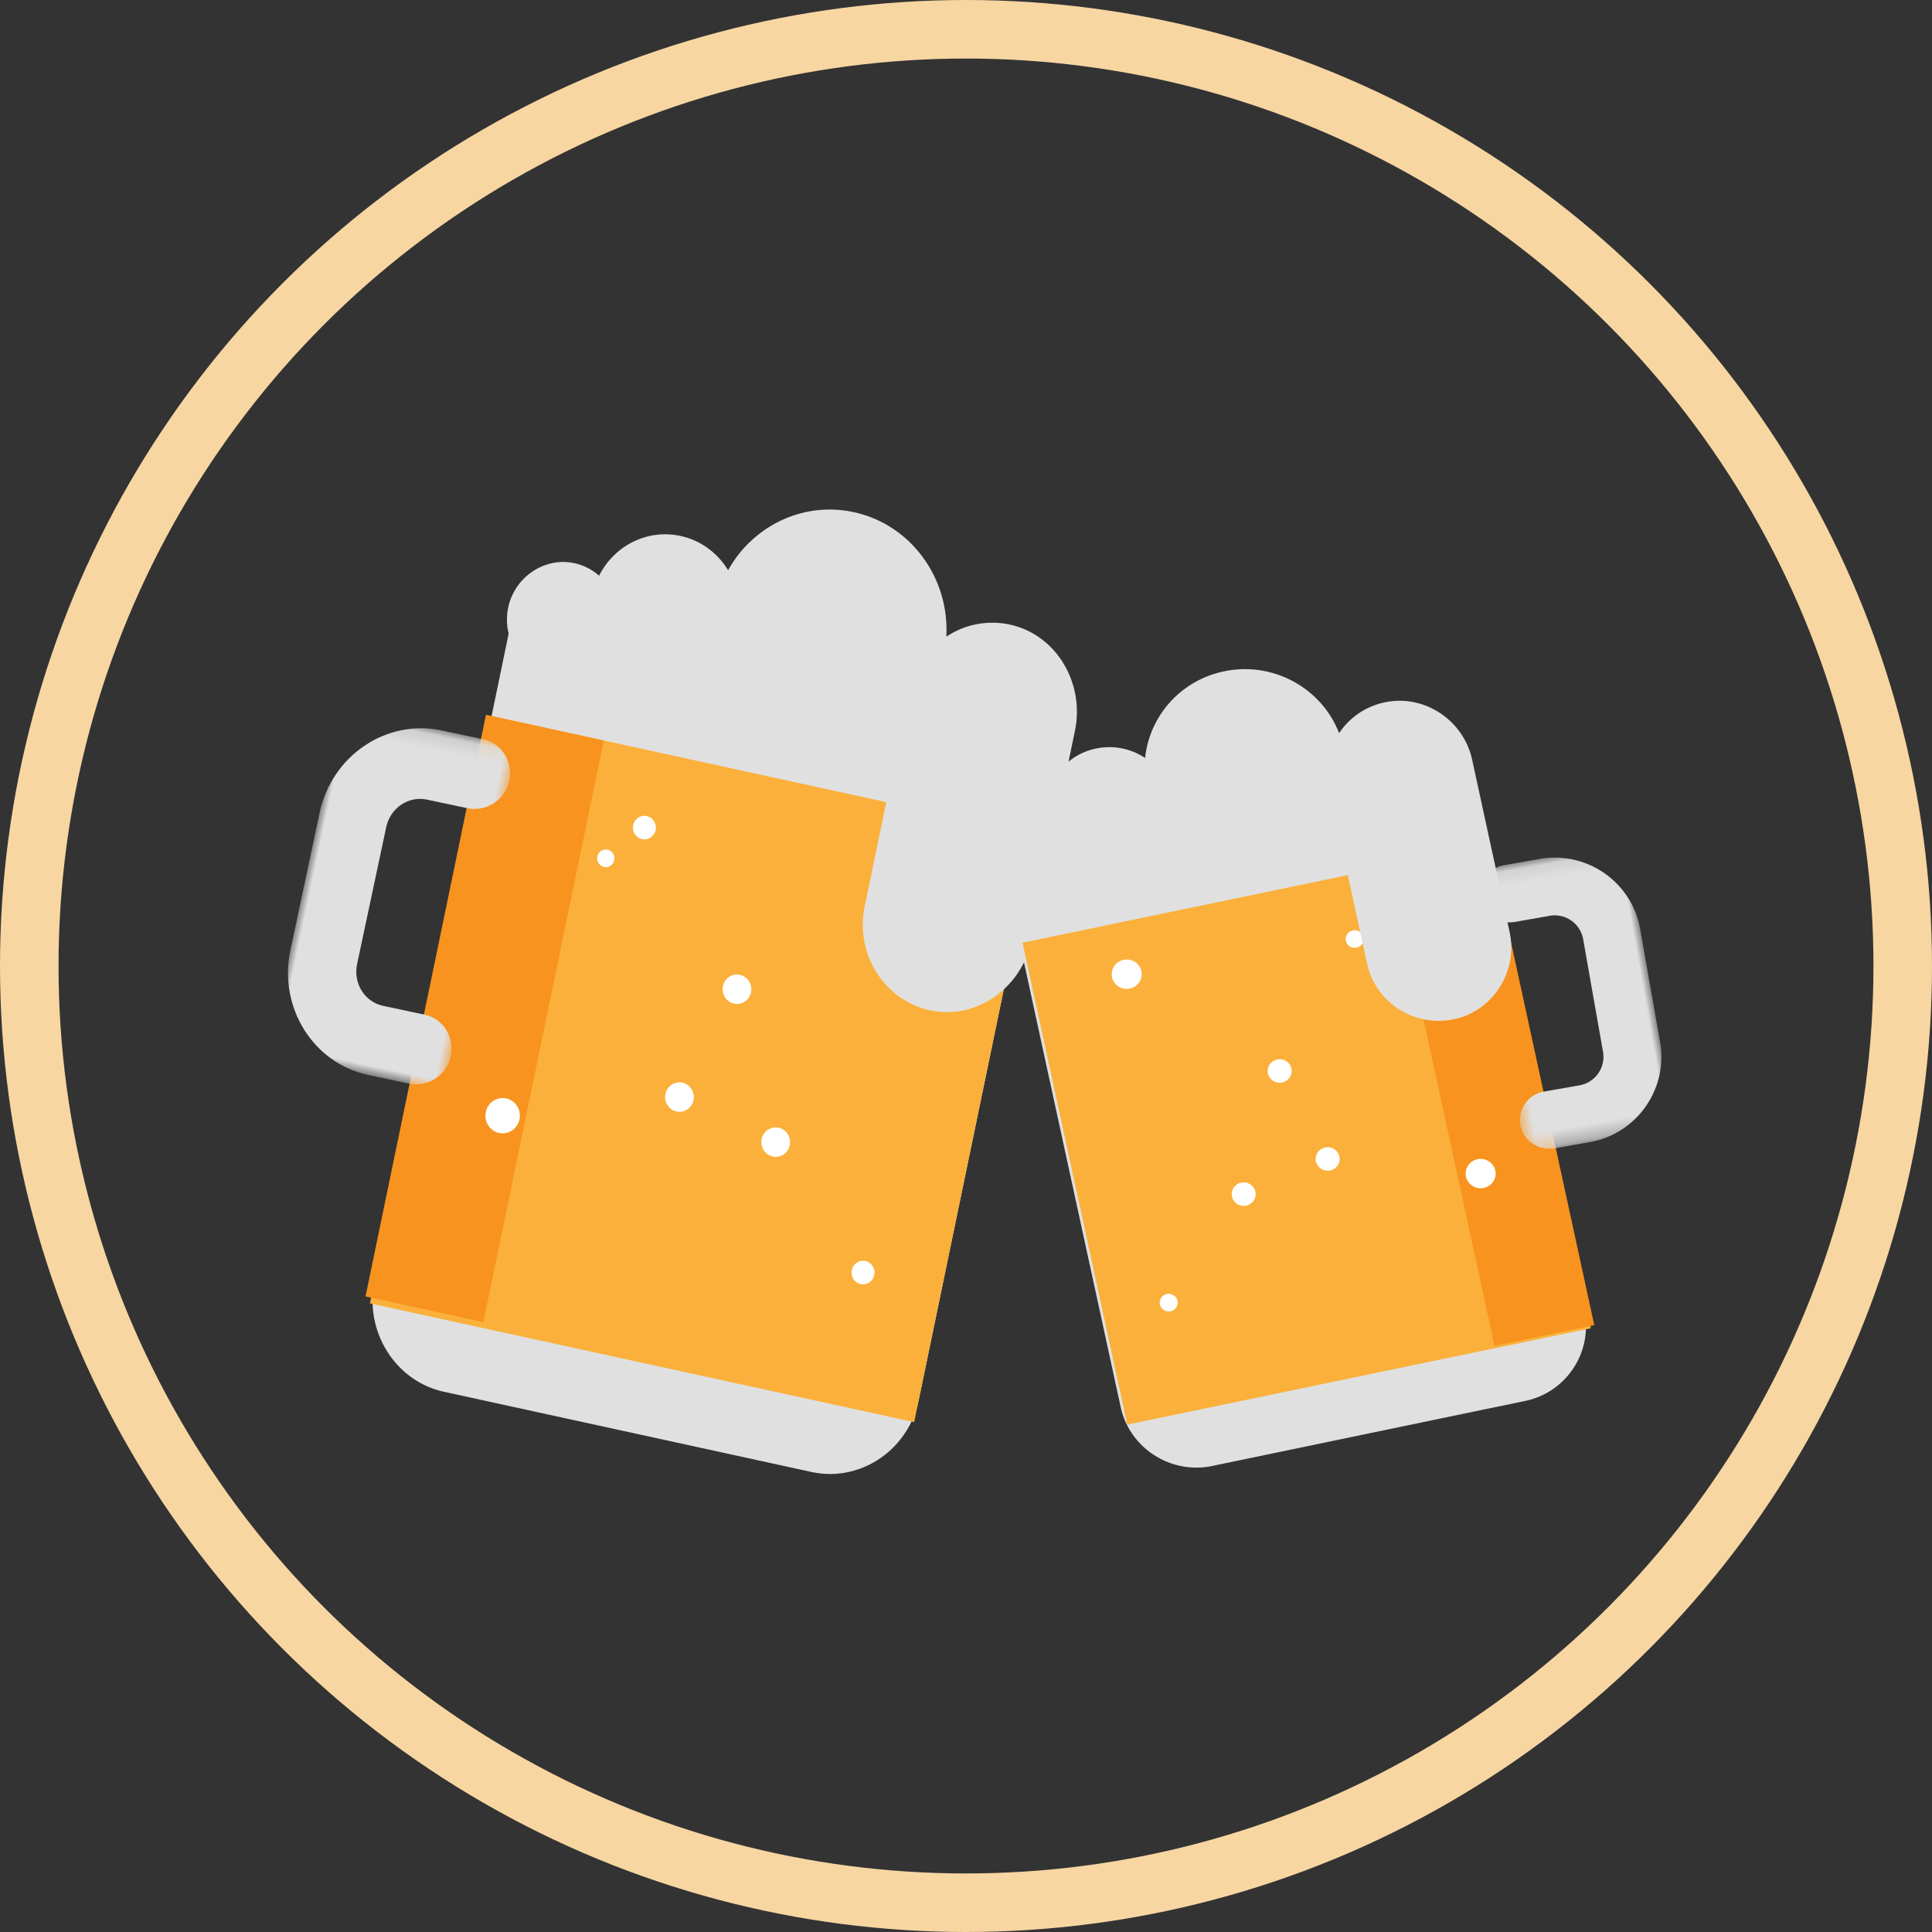<svg xmlns="http://www.w3.org/2000/svg" xmlns:xlink="http://www.w3.org/1999/xlink" width="132" height="132" viewBox="0 0 132 132">
    <rect x="0" y="0" width="132" height="132" fill="#333333" stroke="none"/>
    <defs>
        <path id="a" d="M0 .1h12.224v24.068H0z"/>
        <path id="c" d="M0 .081h10.387v19.653H0z"/>
    </defs>
    <g fill="none" fill-rule="evenodd" transform="translate(2 2)">
        <path fill="#E0E0E0" d="M28.332 93.09l25.116 5.48c3.318.723 6.614-1.49 7.324-4.919l9.47-45.728a.374.374 0 0 0-.278-.443l-36.475-7.957a.364.364 0 0 0-.43.288L23.59 85.54c-.71 3.43 1.425 6.827 4.743 7.551"/>
        <path fill="#FBB03B" d="M23.276 87.052l37.183 8.112 8.31-40.131-37.182-8.112z"/>
        <path fill="#F7931E" d="M22.974 86.575l8.05 1.756 8.23-39.737-8.05-1.757z"/>
        <path fill="#FFF" d="M59.44 57.521c-.135.652.27 1.293.906 1.431a1.176 1.176 0 0 0 1.394-.93c.135-.651-.27-1.292-.905-1.43a1.176 1.176 0 0 0-1.395.929M38.815 56.517a.604.604 0 0 0 .453.715c.317.07.63-.139.697-.464a.603.603 0 0 0-.453-.716.588.588 0 0 0-.697.465M31.193 73.975c-.135.652.27 1.293.905 1.432.635.138 1.26-.278 1.395-.93s-.271-1.292-.906-1.43a1.176 1.176 0 0 0-1.394.928M50.04 75.826a1.006 1.006 0 0 0 .755 1.192.98.98 0 0 0 1.162-.774 1.005 1.005 0 0 0-.755-1.193.98.98 0 0 0-1.162.775M43.466 72.747a1.006 1.006 0 0 0 .755 1.192.98.98 0 0 0 1.162-.774 1.006 1.006 0 0 0-.755-1.193.98.98 0 0 0-1.162.775M47.67 66.307a.961.961 0 0 0 1.385-.015 1.025 1.025 0 0 0-.016-1.423.962.962 0 0 0-1.385.017 1.023 1.023 0 0 0 .016 1.421M41.37 54.983a.771.771 0 0 0 1.084.236.816.816 0 0 0 .23-1.112.77.77 0 0 0-1.084-.236.817.817 0 0 0-.23 1.112M56.2 84.777c-.09.435.18.862.603.954a.784.784 0 0 0 .93-.62.804.804 0 0 0-.604-.954.784.784 0 0 0-.93.62"/>
        <g transform="rotate(12 -209.838 124.791)">
            <mask id="b" fill="#fff">
                <use xlink:href="#a"/>
            </mask>
            <path fill="#E0E0E0" d="M6.986 24.168h2.812c1.275 0 2.387-1.02 2.425-2.341.04-1.369-1.018-2.49-2.328-2.49H6.986c-1.286 0-2.329-1.083-2.329-2.418V7.35c0-1.336 1.043-2.418 2.33-2.418h2.81c1.276 0 2.388-1.02 2.426-2.342C12.263 1.221 11.205.1 9.895.1H6.986C3.128.1 0 3.345 0 7.35v9.57c0 4.004 3.128 7.25 6.986 7.25" mask="url(#b)"/>
        </g>
        <path fill="#E0E0E0" d="M38.932 37.334c1.03-2.04 3.28-3.214 5.568-2.715 1.402.306 2.542 1.182 3.247 2.34 1.682-3.02 5.116-4.724 8.598-3.964 3.909.853 6.535 4.517 6.31 8.505a5.656 5.656 0 0 1 4.411-.81c3.132.72 5.048 3.998 4.378 7.232l-2.969 14.336c-.68 3.282-3.864 5.501-7.036 4.745-3.076-.734-5.024-3.874-4.362-7.07l2.58-12.458c-1.805 1.483-4.215 2.154-6.647 1.624-2.947-.643-5.164-2.884-5.981-5.657-1.178 1.21-2.904 1.806-4.651 1.424a5.038 5.038 0 0 1-3.022-2.004c-.879 1.065-2.282 1.612-3.7 1.303-2.017-.44-3.318-2.446-2.96-4.52.367-2.135 2.429-3.594 4.492-3.178.67.135 1.262.442 1.744.867z"/>
        <g>
            <path fill="#E0E0E0" d="M80.814 98.161l21.392-4.445c2.826-.588 4.641-3.359 4.033-6.158l-8.117-37.332a.311.311 0 0 0-.366-.236l-31.067 6.456a.304.304 0 0 0-.236.361l8.116 37.332c.609 2.8 3.42 4.61 6.245 4.022"/>
            <path fill="#FBB03B" d="M75.02 95.332l31.67-6.582-7.158-32.922-31.67 6.581z"/>
            <path fill="#F7931E" d="M100.11 89.949l6.815-1.417-7.073-32.53-6.815 1.416z"/>
            <path fill="#FFF" d="M73.979 64.77c.118.54.661.886 1.215.77.554-.114.907-.646.79-1.187a1.025 1.025 0 0 0-1.216-.772 1.002 1.002 0 0 0-.79 1.188M92.408 64.043a.41.41 0 0 0 .486.309.4.4 0 0 0 .316-.475.41.41 0 0 0-.486-.309.4.4 0 0 0-.316.475M98.16 78.393c.117.54.66.886 1.215.771.553-.115.906-.647.789-1.188a1.025 1.025 0 0 0-1.215-.772 1.002 1.002 0 0 0-.79 1.189M82.171 79.753a.82.82 0 0 0 .972.618.802.802 0 0 0 .632-.95.82.82 0 0 0-.972-.618.802.802 0 0 0-.632.95M87.909 77.35a.82.82 0 0 0 .972.616.802.802 0 0 0 .631-.95.82.82 0 0 0-.972-.617.802.802 0 0 0-.631.95M85.147 71.923a.825.825 0 0 0 1.053-.472.796.796 0 0 0-.483-1.03.825.825 0 0 0-1.053.473.795.795 0 0 0 .483 1.03M90.22 62.66c.285.182.666.103.85-.176a.592.592 0 0 0-.18-.83.622.622 0 0 0-.85.176.593.593 0 0 0 .18.83M77.249 87.124c.07.325.397.532.729.463a.601.601 0 0 0 .473-.713.615.615 0 0 0-.729-.462.601.601 0 0 0-.473.712"/>
            <g transform="scale(-1 1) rotate(10 -372.118 -595.273)">
                <mask id="d" fill="#fff">
                    <use xlink:href="#c"/>
                </mask>
                <path fill="#E0E0E0" d="M5.936 19.734h2.39c1.082 0 2.027-.833 2.06-1.912a1.975 1.975 0 0 0-1.978-2.034H5.936a1.976 1.976 0 0 1-1.979-1.973V6c0-1.09.886-1.973 1.98-1.973h2.388c1.083 0 2.028-.833 2.06-1.913A1.975 1.975 0 0 0 8.409.081H5.936C2.658.081 0 2.731 0 6v7.815c0 3.269 2.658 5.919 5.936 5.919" mask="url(#d)"/>
            </g>
            <path fill="#E0E0E0" d="M69.447 53.087a4.305 4.305 0 0 1 3.444-3.946 4.417 4.417 0 0 1 3.348.646c.29-2.844 2.404-5.3 5.396-5.921 3.36-.698 6.671 1.154 7.856 4.226a4.96 4.96 0 0 1 3.186-2.12c2.704-.531 5.326 1.275 5.904 3.932l2.562 11.782c.586 2.697-1.156 5.454-3.905 5.972-2.664.503-5.265-1.188-5.836-3.816l-2.226-10.238a6.81 6.81 0 0 1-4.664 3.496 6.945 6.945 0 0 1-6.625-2.2 4.327 4.327 0 0 1-3.165 2.663 4.413 4.413 0 0 1-3.055-.47 3.243 3.243 0 0 1-2.46 2.245c-1.733.36-3.44-.701-3.867-2.381-.44-1.729.68-3.53 2.443-3.925a3.31 3.31 0 0 1 1.664.055z"/>
        </g>
        <circle cx="64" cy="64" r="64" stroke="#F7D6A2" stroke-width="4"/>
    </g>
</svg>
